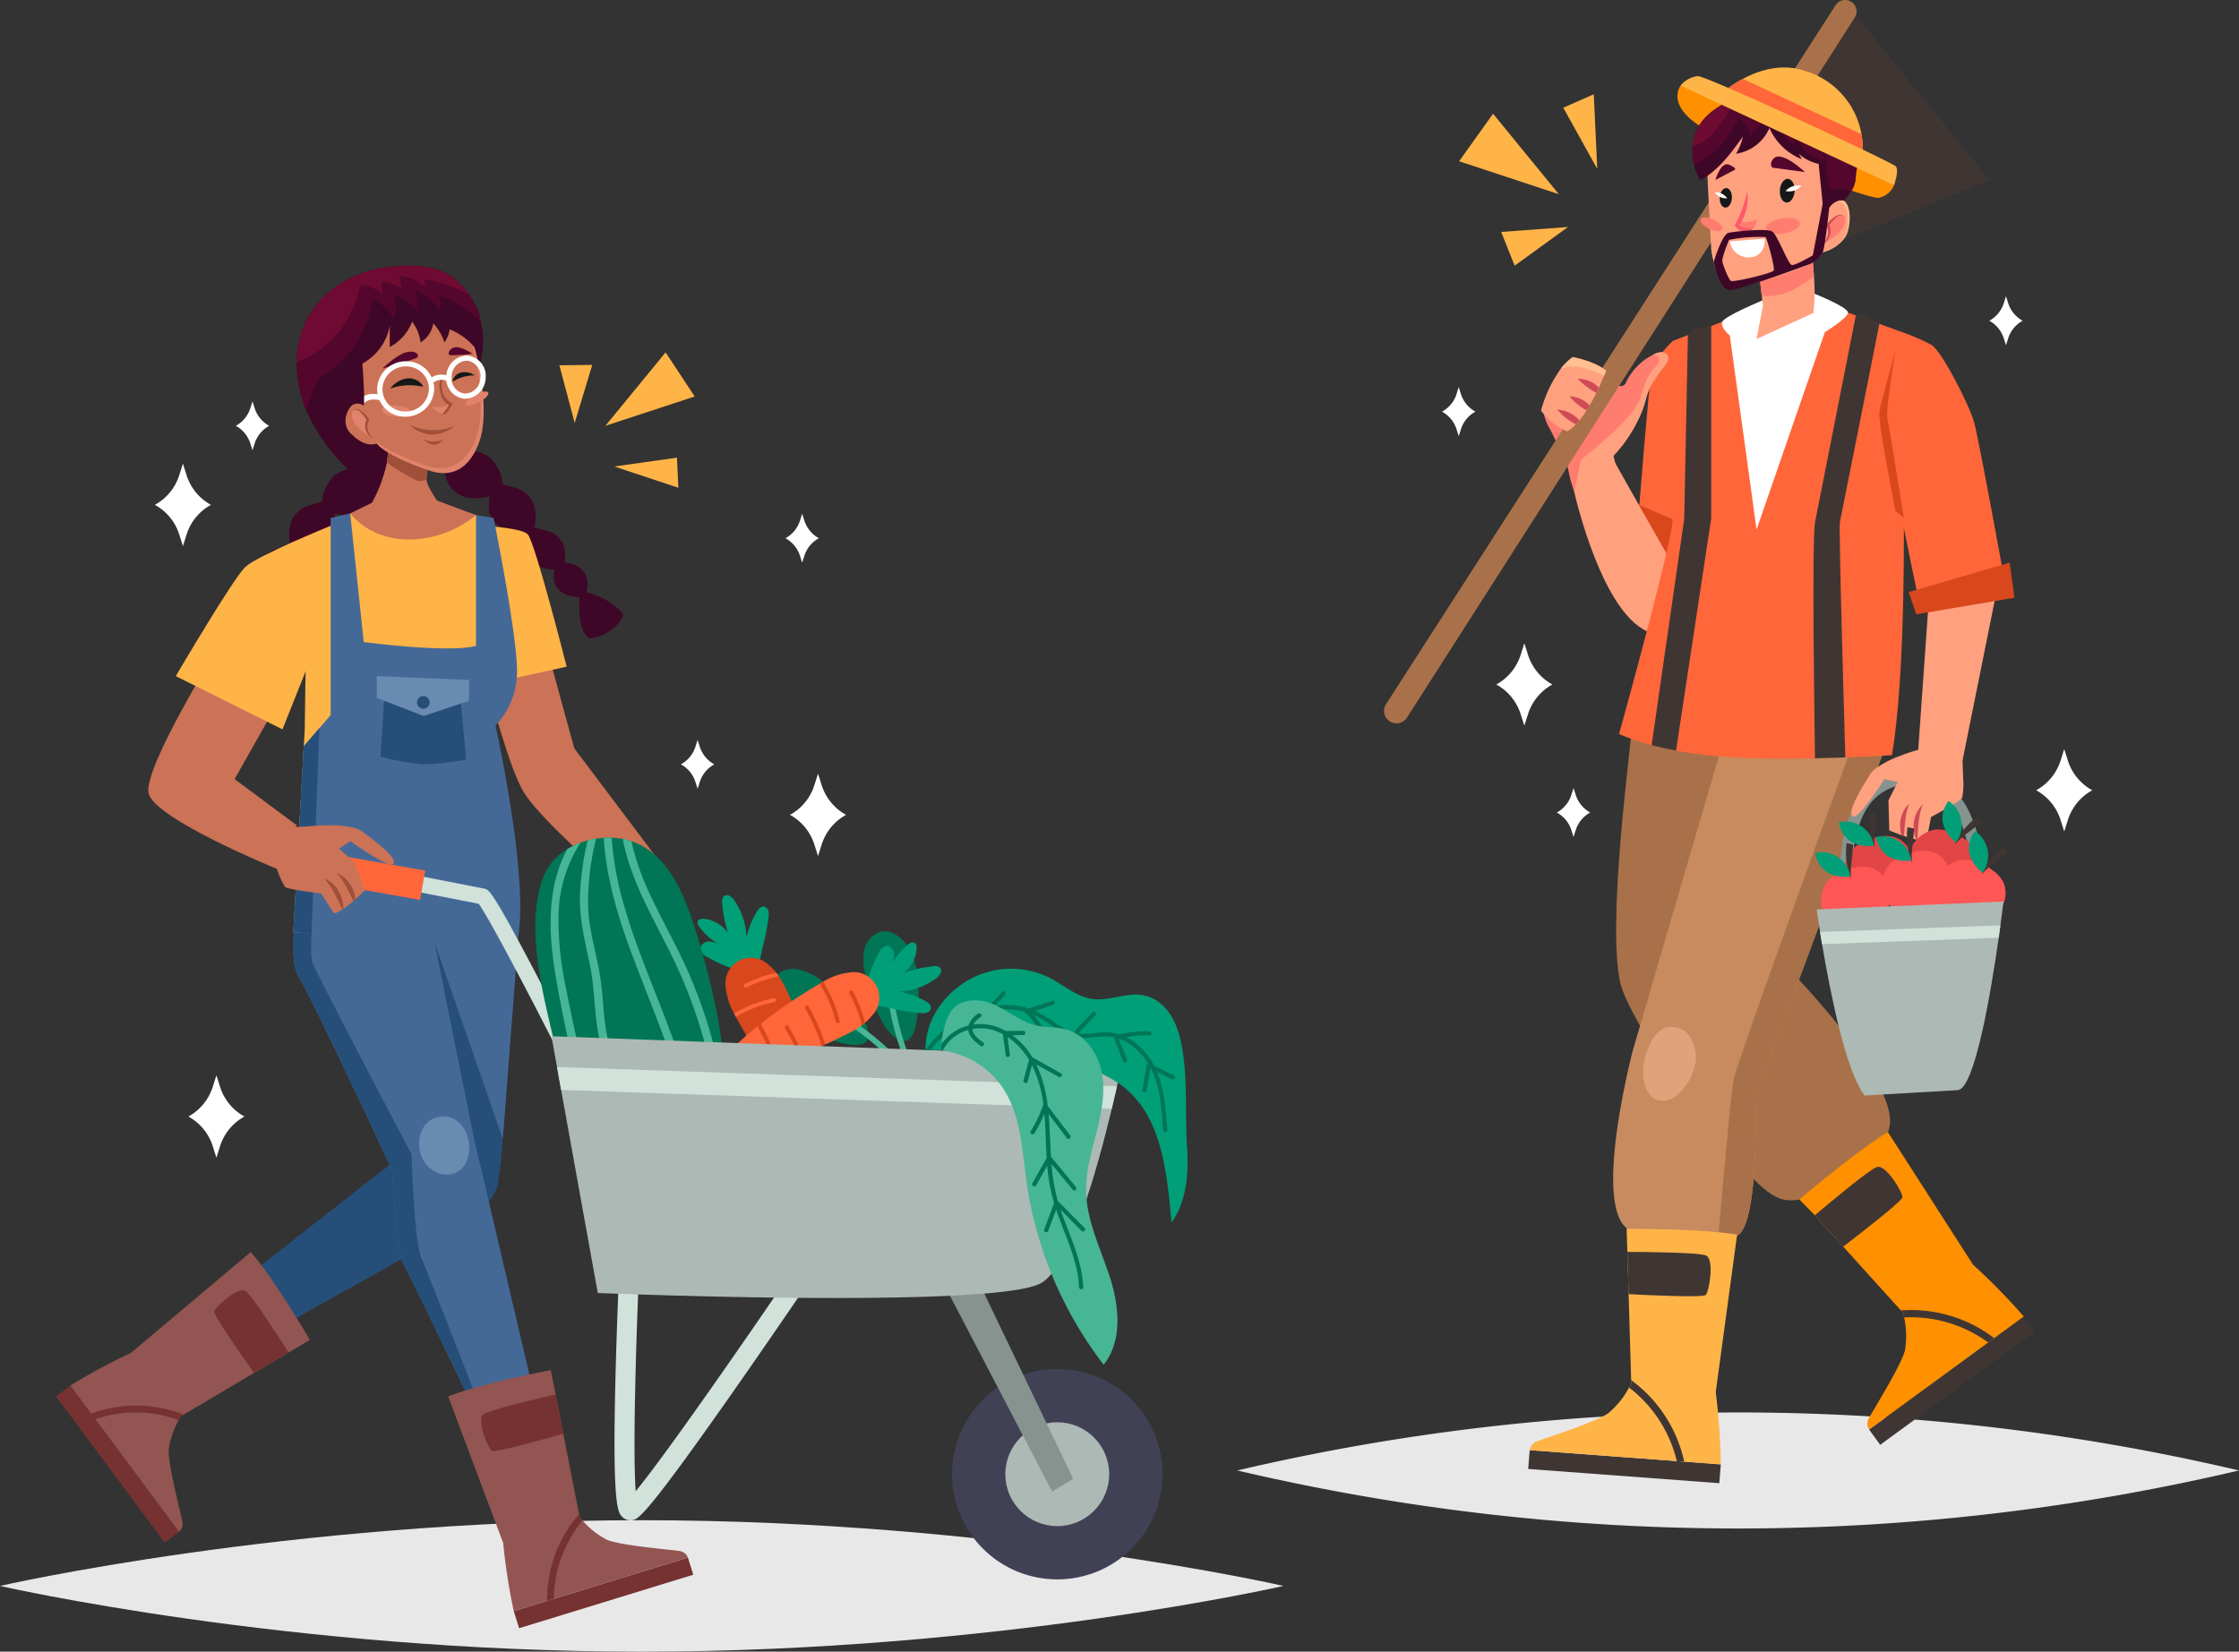<svg xmlns="http://www.w3.org/2000/svg" width="400" height="295.136" viewBox="0 0 400 295.136"><rect x="0" y="0" width="400" height="295.136" fill="#333333" stroke="none"/><g transform="translate(-1020 -399.932)"><g transform="translate(161.252 179.187)"><g transform="translate(1079.796 220.745)"><path d="M1303.723,546.019a391.31,391.31,0,0,1-178.952,0,391.307,391.307,0,0,1,178.952,0Z" transform="translate(-1124.771 -283.258)" fill="#e8e8e8"/><g transform="translate(26.215)"><g transform="translate(10.361 16.847)"><g transform="translate(3.051)"><path d="M1192.493,257.718l-17.809-5.881,6.063-8.5Z" transform="translate(-1174.684 -239.867)" fill="#ffb447"/><path d="M1196.094,268.837l-9.544,6.91-2.409-6.025Z" transform="translate(-1176.633 -245.121)" fill="#ffb447"/><path d="M1204.192,252.3l-6.074-10.934,5.449-2.4Z" transform="translate(-1179.513 -238.966)" fill="#ffb447"/></g><path d="M1188.713,364.608l-.656-2.071-.657,2.071a9.2,9.2,0,0,1-4.354,5.291h0a9.2,9.2,0,0,1,4.354,5.291l.657,2.071.656-2.071a9.2,9.2,0,0,1,4.355-5.291h0A9.2,9.2,0,0,1,1188.713,364.608Z" transform="translate(-1173.356 -264.431)" fill="#fff"/><path d="M1310.2,388.41l-.656-2.071-.657,2.071a9.2,9.2,0,0,1-4.354,5.292h0a9.2,9.2,0,0,1,4.354,5.291l.657,2.071.656-2.071a9.2,9.2,0,0,1,4.355-5.291h0A9.2,9.2,0,0,1,1310.2,388.41Z" transform="translate(-1198.391 -269.335)" fill="#fff"/><path d="M1200.046,396.338l-.391-1.232-.391,1.232a5.468,5.468,0,0,1-2.59,3.147h0a5.464,5.464,0,0,1,2.59,3.146l.391,1.232.391-1.232a5.464,5.464,0,0,1,2.59-3.146h0A5.468,5.468,0,0,1,1200.046,396.338Z" transform="translate(-1176.165 -271.142)" fill="#fff"/><path d="M1174.211,306.114l-.391-1.231-.39,1.231a5.475,5.475,0,0,1-2.59,3.147h0a5.475,5.475,0,0,1,2.59,3.147l.39,1.231.391-1.231a5.471,5.471,0,0,1,2.59-3.147h0A5.471,5.471,0,0,1,1174.211,306.114Z" transform="translate(-1170.841 -252.549)" fill="#fff"/><path d="M1297.356,285.654l-.391-1.232-.391,1.232a5.469,5.469,0,0,1-2.59,3.147h0a5.468,5.468,0,0,1,2.59,3.146l.391,1.232.391-1.232a5.467,5.467,0,0,1,2.59-3.146h0A5.469,5.469,0,0,1,1297.356,285.654Z" transform="translate(-1196.218 -248.333)" fill="#fff"/></g><path d="M1261.357,220.623l23.847,29.409-26.214,10.8-7.617-28.359,6.766-14.118Z" transform="translate(-1177.075 -217.871)" fill="#3f3634"/><path d="M1221.161,294.488s-3.335,3.263-3.766,5.169-2.337,25.929-2.337,25.929l9.621,3.868.4-19.357Z" transform="translate(-1169.592 -233.56)" fill="#ff663a"/><g transform="translate(28.517 62.939)"><path d="M1193.737,307.1a3.3,3.3,0,0,0,.04,1.084l0,.01a8.5,8.5,0,0,0,.988,2.445c.466.868.9,1.768,1.328,2.672.361.757.716,1.512,1.086,2.249.211.439.431.859.657,1.282l.672,3.033s.235.777.656,2.115l2.868-.5,0-.009,3.434-.6,1.9-.333-.637-2.634-.577-2.375a25.619,25.619,0,0,0,5.311-8.478c.182-.515.325-1.05.479-1.57a.01.01,0,0,0,.006-.013,13.983,13.983,0,0,1,.776-2.237,25,25,0,0,1,2.521-3.646c.133-.188.262-.386.385-.586a1.652,1.652,0,0,0,.346-1.095c0-.016-.013-.037-.014-.053a1.2,1.2,0,0,0-1.07-.841,1.641,1.641,0,0,0-.215-.006,3.358,3.358,0,0,0-1.239.358c-.05.024-.106.061-.146.081a10.635,10.635,0,0,0-4.8,4.806,1.508,1.508,0,0,1-.518.705,1.276,1.276,0,0,1-.782.077,6.281,6.281,0,0,1-2.914-1.32,10.582,10.582,0,0,1-1.205-1.105c-.006,0-.006,0-.01-.013a3.7,3.7,0,0,0-1.563-1.207,2.08,2.08,0,0,0-1.509.25.694.694,0,0,0-.081.04,5.961,5.961,0,0,0-1.029.75c-.166.142-.325.287-.485.447a27.955,27.955,0,0,0-3.446,3.783A5.3,5.3,0,0,0,1193.737,307.1Z" transform="translate(-1193.709 -297.021)" fill="#ff7d6f"/><path d="M1217.4,297.918a1.66,1.66,0,0,1-.343,1.1c-.125.2-.257.4-.39.586a25.16,25.16,0,0,0-2.515,3.643,13.39,13.39,0,0,0-.777,2.24.007.007,0,0,1-.007.007c-.152.525-.3,1.056-.476,1.575a25.655,25.655,0,0,1-5.314,8.474l1.214,5.014-1.9.333-3.435.606-2.864.5,1.159-5.715c2.48-2.04,7.462-5.958,9.688-9.281a7.966,7.966,0,0,0,.9-1.7c.218-.626.42-1.274.637-1.915a8.9,8.9,0,0,1,1.812-3.4c.047-.052.094-.1.142-.148.484-.526,1.011-1.211.758-1.751a.8.8,0,0,0-.123-.192,2.293,2.293,0,0,0-.842-.434c.041-.023.1-.054.144-.078a3.282,3.282,0,0,1,1.244-.357,1,1,0,0,1,.213,0,1.188,1.188,0,0,1,1.068.841A.123.123,0,0,1,1217.4,297.918Z" transform="translate(-1195.126 -297.021)" fill="#ffa07f"/><path d="M1202.7,310.312a11.361,11.361,0,0,0-2.552,4.655,9.056,9.056,0,0,1,1.421-4.974,5.386,5.386,0,0,1,4.4-2.438,2.4,2.4,0,0,1,.972.158c-.418.483-1.572.63-2.162.961A8.734,8.734,0,0,0,1202.7,310.312Z" transform="translate(-1195.036 -299.191)" fill="#fc5b68"/></g><path d="M1238.452,218.68l-80.309,124.9a2.222,2.222,0,0,0,.539,2.982h0a2.222,2.222,0,0,0,3.2-.583l80-125.1a2.037,2.037,0,0,0-.8-2.916h0A2.036,2.036,0,0,0,1238.452,218.68Z" transform="translate(-1157.79 -217.745)" fill="#a97149"/><g transform="translate(28.043 63.81)"><path d="M1193.112,307.68a11.651,11.651,0,0,0,4.672,3.712,6.8,6.8,0,0,0,1.558-1.26c.214-.216.422-.451.625-.7a18.052,18.052,0,0,0,1.288-1.8c.181-.277.356-.561.525-.846.447-.765.858-1.539,1.219-2.275.16-.314.3-.621.445-.915.372-.8.674-1.512.892-2.046.253-.618.393-1,.393-1-1.949-1.678-5.949-2.435-5.949-2.435a9.972,9.972,0,0,0-2.144,2.094A23.058,23.058,0,0,0,1193.112,307.68Z" transform="translate(-1193.112 -298.118)" fill="#ffa07f"/><g transform="translate(2.917 3.9)"><g transform="translate(3.628)"><path d="M1201.356,303.036s.255.255.657.6a15.533,15.533,0,0,0,1.574,1.225c.384.256.765.475,1.111.66.16-.314.3-.621.445-.915a4.951,4.951,0,0,0-.881-.759,5.044,5.044,0,0,0-2-.764A4.2,4.2,0,0,0,1201.356,303.036Z" transform="translate(-1201.356 -303.031)" fill="#cf4a57"/></g><g transform="translate(2.159 3.133)"><path d="M1199.505,306.978s.223.264.582.621a11.4,11.4,0,0,0,1.45,1.233,10.552,10.552,0,0,0,1.036.629c.181-.277.357-.561.525-.846a4.681,4.681,0,0,0-.864-.784,4.914,4.914,0,0,0-1.867-.772A4.3,4.3,0,0,0,1199.505,306.978Z" transform="translate(-1199.505 -306.977)" fill="#cf4a57"/></g><g transform="translate(0 5.486)"><path d="M1196.786,309.941s.229.279.61.66a11.343,11.343,0,0,0,1.555,1.3,9.761,9.761,0,0,0,1.148.668c.214-.216.422-.451.625-.7a5.556,5.556,0,0,0-1.089-.974,5.686,5.686,0,0,0-1.949-.83A4.878,4.878,0,0,0,1196.786,309.941Z" transform="translate(-1196.786 -309.941)" fill="#cf4a57"/></g></g><path d="M1197.553,300.212a6.917,6.917,0,0,1,2.519-.418,8.4,8.4,0,0,1,2.288.522,16.046,16.046,0,0,1,2.56,1,2.207,2.207,0,0,1,.333.239c.253-.618.393-1,.393-1-1.949-1.678-5.949-2.435-5.949-2.435A9.97,9.97,0,0,0,1197.553,300.212Z" transform="translate(-1194.027 -298.118)" fill="#ffbf90"/></g><path d="M1219.734,332.4l-1.405,7.695-.014.064-3.9,11.946c-8.822-2.668-13.827-25.214-13.827-25.214l6.8-6.088,4.693,8.316Z" transform="translate(-1166.609 -238.984)" fill="#ffa07f"/><path d="M1222.715,334.563l-1.405,7.7-6.255-10.976Z" transform="translate(-1169.591 -241.142)" fill="#d9471c"/><g transform="translate(25.752 130.241)"><path d="M1239.234,430.435l-16.915,17.341s11.912,26.9,20.539,28.235c5.717.883,18.293-7.961,18.62-13.737C1262.028,452.579,1239.234,430.435,1239.234,430.435Z" transform="translate(-1196.84 -391.816)" fill="#a97149"/><path d="M1212.707,382.5l23.855-.706c-.844,12.892-2.018,36.191.153,40.982.065.144.551.9,1.346,2.109l-19.006,17.855s-7.322-11.227-8.292-15.517C1208.294,416.3,1212.717,384.668,1212.707,382.5Z" transform="translate(-1194.304 -381.792)" fill="#a97149"/><g transform="translate(15.179 0.65)"><path d="M1258.913,382.611a.286.286,0,0,0-.014.037.635.635,0,0,0-.039.115c-1.151,3.095-19.516,52.8-24.112,64.821,0,0,.761,21.832-2.964,24.74A9.2,9.2,0,0,1,1228,473.8c-5.519,1.1-14.118.047-16.774-3.128-5.037-6.008,1.65-31.314,1.65-31.314l16.373-56.009,23.6-.583Z" transform="translate(-1209.345 -382.611)" fill="#c78b5f"/></g><path d="M1216.87,460.343c1.339,2.4,4.055,2.237,6.127-.114a9.918,9.918,0,0,0,2.352-4.513,6.706,6.706,0,0,0-.846-5.01,3.93,3.93,0,0,0-4.187-1.75c-1.819.522-2.979,2.513-3.609,4.475a10.38,10.38,0,0,0-.491,5A6.253,6.253,0,0,0,1216.87,460.343Z" transform="translate(-1195.555 -395.608)" fill="#e0a27b"/><path d="M1263.755,382.611a.286.286,0,0,0-.014.037.833.833,0,0,1-.039.115c-1.151,3.095-19.516,52.8-24.112,64.821,0,0,.761,21.832-2.964,24.74a9.2,9.2,0,0,1-3.788,1.481c1.128-11.784,2.371-26.94,2.908-29.3.955-4.131,18.786-53.083,21.94-61.738Z" transform="translate(-1199.007 -381.961)" fill="#a97149"/><g transform="translate(0 89.325)"><path d="M1190.226,547.5l34.14,2.541.266-3.363-34.14-2.541Z" transform="translate(-1190.226 -504.573)" fill="#3f3634"/><path d="M1224.7,536.409l-6.536-.483-1.324-.1-26.281-1.955a1.986,1.986,0,0,1,1.219-1.545c2.263-.859,10.548-3.464,12.839-5.071a15.446,15.446,0,0,0,3.7-4.574c.157-.265.286-.507.393-.7l-.02-.636-.455-15.358-.231-7.55-.121-4.134s13.941.017,19.738,1.061l-3.821,28.127A115.727,115.727,0,0,1,1224.7,536.409Z" transform="translate(-1190.296 -494.303)" fill="#ffb447"/><path d="M1222.777,542.945l-1.324-.1a23.393,23.393,0,0,0-8.528-13.144c.157-.265.287-.507.393-.7l-.02-.636A24.556,24.556,0,0,1,1222.777,542.945Z" transform="translate(-1194.904 -501.322)" fill="#3f3634"/><path d="M1226.546,507.2c-.487.5-9.647.081-13.784-.137l-.231-7.55c3.357.012,12.889.09,14.1.66C1228.094,500.864,1227.174,506.555,1226.546,507.2Z" transform="translate(-1194.823 -495.376)" fill="#3f3634"/></g><g transform="translate(48.434 72.069)"><path d="M1268.916,536.987l27.634-20.208-1.979-2.732-27.634,20.208Z" transform="translate(-1254.469 -481.116)" fill="#3f3634"/><path d="M1291.336,505.5l-5.287,3.871-1.073.783L1263.7,525.707a1.985,1.985,0,0,1-.075-1.966c1.166-2.122,5.783-9.478,6.484-12.188a15.426,15.426,0,0,0-.153-5.877c-.052-.3-.111-.572-.155-.788l-.427-.471-10.307-11.4-5.073-5.6-2.766-2.83s10.747-9.063,15.836-12.028l15.2,23.684A115.483,115.483,0,0,1,1291.336,505.5Z" transform="translate(-1251.232 -472.568)" fill="#ff9000"/><path d="M1290.759,517.616l-1.073.783a23.382,23.382,0,0,0-15.016-4.475c-.052-.3-.111-.572-.155-.788l-.427-.471A24.555,24.555,0,0,1,1290.759,517.616Z" transform="translate(-1255.942 -480.816)" fill="#3f3634"/><path d="M1270.369,485.793c-.048.695-7.291,6.319-10.58,8.836l-5.073-5.6c2.564-2.168,9.869-8.291,11.159-8.641C1267.439,479.97,1270.431,484.9,1270.369,485.793Z" transform="translate(-1251.95 -474.175)" fill="#3f3634"/></g></g><g transform="translate(77.042 105.16)"><g transform="translate(4.356 32.841)"><path d="M1260.553,414.849c-.067-.53-1.57-13.038,3.947-19.513a11.31,11.31,0,0,1,16.3-.576c6.008,6.132,5.376,18.938,5.346,19.48l-2.136-.118c.007-.123.608-12.413-4.741-17.868a9.174,9.174,0,0,0-13.143.469c-4.91,5.764-3.467,17.737-3.452,17.858Z" transform="translate(-1260.317 -391.566)" fill="#86938e"/></g><g transform="translate(6.437)"><g transform="translate(0 27.335)"><path d="M1263.166,398c.992.8,5.683-6.631,5.683-6.631l2.39.491-1.67,3.287.146,5.371s.961.41,2.167.842c.15.056.3.108.461.162a20.805,20.805,0,0,0,2.19.644c.065.018.134.031.2.047a6.516,6.516,0,0,0,.937.129,1.454,1.454,0,0,0,.715-.1l.8-4.111s5.091-2.722,5.565-3.46a12.945,12.945,0,0,0,.161-3.55c-.024-.83-.139-4.06-.179-4.873l-3.429-1.62-4.569,1.529c-.546.161-1.266.387-2.058.668l0,0c-.39.137-.8.289-1.209.449a17.7,17.7,0,0,0-4.138,2.156,4.28,4.28,0,0,0-1.059,1.1C1264.636,393.17,1262.176,397.21,1263.166,398Z" transform="translate(-1262.938 -384.631)" fill="#ffa07f"/><g transform="translate(8.714 11.12)"><g transform="translate(2.418 0.12)"><path d="M1277.423,405.089c.065.018.134.031.2.047.011-.174.021-.4.037-.676.038-.623.1-1.465.19-2.373a14.014,14.014,0,0,1,.409-2.318c.046-.15.087-.287.124-.407s.086-.22.121-.3l.1-.269s-.078.071-.214.207c-.068.067-.152.153-.245.254s-.174.23-.275.374a5.487,5.487,0,0,0-.88,2.453,6.554,6.554,0,0,0,.24,2.462C1277.3,404.76,1277.363,404.943,1277.423,405.089Z" transform="translate(-1276.96 -398.788)" fill="#cf4a57"/></g><path d="M1274.144,404.252c.15.056.3.108.461.162.006-.035.006-.073.009-.109.037-.622.1-1.464.191-2.37a13.832,13.832,0,0,1,.408-2.321c.045-.15.085-.285.122-.4s.088-.221.12-.3l.1-.268s-.075.07-.214.2c-.067.069-.152.153-.244.256s-.176.232-.276.372a5.476,5.476,0,0,0-.879,2.456A6.463,6.463,0,0,0,1274.144,404.252Z" transform="translate(-1273.914 -398.637)" fill="#cf4a57"/></g></g><path d="M1277.834,380.842l2.024-28.738,12.2-1.9-6.186,30.753Z" transform="translate(-1266.008 -350.201)" fill="#ffa07f"/></g><g transform="translate(0 37.971)"><g transform="translate(4.212 2.059)"><path d="M1267.336,406.087a6.317,6.317,0,0,1,3.073.017,4.88,4.88,0,0,1,2.911,2.828,6.412,6.412,0,0,1-2.555,7.733,7.129,7.129,0,0,1-8.038-1.058c-1.752-1.666-1.605-5.306-.145-7.062A8.085,8.085,0,0,1,1267.336,406.087Z" transform="translate(-1260.406 -401.711)" fill="#e14545"/><path d="M1267.948,406.973a12.592,12.592,0,0,1-.808-6.351c.386.054.76.173,1.146.227C1268.276,402.876,1267.726,404.958,1267.948,406.973Z" transform="translate(-1261.557 -400.622)" fill="#3f3634"/><path d="M1266.4,406.959a5.162,5.162,0,0,0-6.26-4.167,5.036,5.036,0,0,0,1.99,3.354A6.211,6.211,0,0,0,1266.4,406.959Z" transform="translate(-1260.135 -401.042)" fill="#009f78"/></g><g transform="translate(16.643)"><path d="M1285.856,406.166a6.311,6.311,0,0,1,2.113,2.229,4.882,4.882,0,0,1-.027,4.059,6.413,6.413,0,0,1-7.351,3.506,7.129,7.129,0,0,1-4.8-6.536c-.01-2.417,2.72-4.83,5-4.991A8.092,8.092,0,0,1,1285.856,406.166Z" transform="translate(-1275.793 -399.345)" fill="#e14545"/><path d="M1286.2,406.557a12.6,12.6,0,0,1,4.026-4.977c.228.316.4.668.629.984C1289.387,403.96,1287.5,405,1286.2,406.557Z" transform="translate(-1277.938 -398.76)" fill="#3f3634"/><path d="M1285.855,405.431a5.161,5.161,0,0,0-1.323-7.4,5.034,5.034,0,0,0-1.044,3.756A6.206,6.206,0,0,0,1285.855,405.431Z" transform="translate(-1277.368 -398.028)" fill="#009f78"/></g><g transform="translate(21.384 5.399)"><path d="M1291.822,412.961a6.312,6.312,0,0,1,2.117,2.225,4.879,4.879,0,0,1-.019,4.059,6.414,6.414,0,0,1-7.344,3.52,7.13,7.13,0,0,1-4.81-6.527c-.015-2.418,2.711-4.835,4.989-5A8.083,8.083,0,0,1,1291.822,412.961Z" transform="translate(-1281.765 -406.146)" fill="#ff5656"/><path d="M1292.169,413.353a12.6,12.6,0,0,1,4.017-4.985c.229.315.4.668.631.983C1295.349,410.75,1293.467,411.8,1292.169,413.353Z" transform="translate(-1283.909 -405.558)" fill="#3f3634"/><path d="M1291.818,412.228a5.161,5.161,0,0,0-1.337-7.4,5.032,5.032,0,0,0-1.037,3.758A6.212,6.212,0,0,0,1291.818,412.228Z" transform="translate(-1283.336 -404.828)" fill="#009f78"/></g><g transform="translate(0 7.542)"><path d="M1262.031,412.993a6.315,6.315,0,0,1,3.073.017,4.88,4.88,0,0,1,2.911,2.828,6.413,6.413,0,0,1-2.555,7.733,7.129,7.129,0,0,1-8.038-1.057c-1.752-1.666-1.605-5.306-.145-7.063A8.089,8.089,0,0,1,1262.031,412.993Z" transform="translate(-1255.101 -408.617)" fill="#ff5656"/><path d="M1262.643,413.879a12.6,12.6,0,0,1-.808-6.351c.386.054.76.172,1.146.227C1262.971,409.782,1262.421,411.863,1262.643,413.879Z" transform="translate(-1256.251 -407.528)" fill="#3f3634"/><path d="M1261.09,413.865a5.162,5.162,0,0,0-6.26-4.167,5.036,5.036,0,0,0,1.99,3.354A6.209,6.209,0,0,0,1261.09,413.865Z" transform="translate(-1254.83 -407.948)" fill="#009f78"/></g><g transform="translate(10.891 4.689)"><path d="M1275.748,409.4a6.315,6.315,0,0,1,3.073.016,4.882,4.882,0,0,1,2.911,2.828,6.414,6.414,0,0,1-2.554,7.734,7.128,7.128,0,0,1-8.038-1.058c-1.753-1.665-1.606-5.3-.145-7.062A8.086,8.086,0,0,1,1275.748,409.4Z" transform="translate(-1268.819 -405.023)" fill="#ff5656"/><path d="M1276.36,410.285a12.592,12.592,0,0,1-.808-6.351c.386.055.76.173,1.146.227C1276.688,406.189,1276.138,408.27,1276.36,410.285Z" transform="translate(-1269.969 -403.934)" fill="#3f3634"/><path d="M1274.808,410.272a5.161,5.161,0,0,0-6.26-4.167,5.033,5.033,0,0,0,1.989,3.353A6.212,6.212,0,0,0,1274.808,410.272Z" transform="translate(-1268.548 -404.354)" fill="#009f78"/></g><g transform="translate(0.257 17.963)"><path d="M1288.515,420.653s-.194,1.669-.551,4.258c-.093.68-.2,1.425-.3,2.22-1.39,9.728-4.278,27.009-7.321,27.231l-16.634.959c-3.407-4.4-6.2-18.7-7.6-27.043-.132-.785-.252-1.519-.359-2.188-.383-2.461-.6-4.021-.6-4.021Z" transform="translate(-1255.154 -420.653)" fill="#adb9b4"/><path d="M1288.118,426.016c-.093.68-.2,1.425-.3,2.22l-31.554,1.146c-.132-.785-.252-1.519-.359-2.188Z" transform="translate(-1255.309 -421.758)" fill="#d0e2d9"/></g></g></g><g transform="translate(41.984 52.489)"><path d="M1259.418,366.625s-3.431.228-8.323.407c-1.662.064-3.495.113-5.42.156-3.866.079-8.109.093-12.089-.05-.491-.013-1-.035-1.5-.064a82.476,82.476,0,0,1-11.24-1.262c-1.477-.272-2.938-.6-4.358-.977a42.682,42.682,0,0,1-5.819-1.982s10.106-36.4,9.556-38.669.029-31.573.029-31.573l2.718-1.055,4.158-1.612,9.243-3.58,9.207-.984,7.388,2.668h.007l4.2,1.512,3.573,1.291S1263.262,343.918,1259.418,366.625Z" transform="translate(-1210.672 -284.172)" fill="#ff663a"/><path d="M1241.032,285.065s-6.719,2.782-7.147,3.8,1.344,2.459,1.344,2.459L1240.006,326l12.2-35.269s4.125-2.526,4.129-3.508-5.967-3.363-5.967-3.363Z" transform="translate(-1215.442 -283.859)" fill="#fff"/><path d="M1228.643,291.127v34.4L1222.36,367c-1.477-.272-2.938-.6-4.358-.977l5.819-40.409.664-32.87S1225.227,291.05,1228.643,291.127Z" transform="translate(-1212.183 -285.356)" fill="#3f3634"/><path d="M1260.109,367.7c-1.662.064-3.495.114-5.42.156-.086-5.469-.585-39.175.014-42.206.641-3.309,7.281-36.936,7.281-36.936h.007c2.111-.507,4.2,1.512,4.2,1.512s-6.8,34.276-7.053,35.424C1258.9,326.744,1260.016,364.493,1260.109,367.7Z" transform="translate(-1219.686 -284.843)" fill="#3f3634"/></g><g transform="translate(52.415 12.066)"><path d="M1224.372,237.01s-3,3.8,4.86,8.051,28.621,12.285,30.57,12a3.744,3.744,0,0,0,2.7-2.252l-7.651-5.484-22.51-10.655Z" transform="translate(-1223.81 -233.781)" fill="#ff9000"/><g transform="translate(2.672 5.466)"><g transform="translate(11.45 26.869)"><path d="M1241.6,289.848l10.158-4.649a32.24,32.24,0,0,0,.1-6.56c-.16-2.674-.442-4.968-.442-4.968l-9.612,2.244.735,6.233.214,1.8Z" transform="translate(-1241.598 -273.671)" fill="#ffa07f"/><path d="M1241.856,275.915l.735,6.233a10.465,10.465,0,0,0,6.062-1.333,25.358,25.358,0,0,0,3.257-2.177c-.16-2.674-.442-4.968-.442-4.968Z" transform="translate(-1241.651 -273.671)" fill="#ff7d6f"/></g><g transform="translate(1.457 3.882)"><g transform="translate(1.077)"><path d="M1251.216,268.262a4.9,4.9,0,0,1-1.547,1.644h0a10.383,10.383,0,0,1-.877.59c-1.276.769-12.958,4.7-14.679,4.324s-2.879-6.482-2.918-7.118c-.248-3.9-.825-15.946-.825-15.946,5.338-12.644,20.1-4.683,21.742-3.267S1251.216,268.262,1251.216,268.262Z" transform="translate(-1230.368 -244.717)" fill="#ffa07f"/><path d="M1249.881,275.873a10.4,10.4,0,0,1-.876.59c-1.276.769-12.958,4.7-14.679,4.325s-2.879-6.482-2.918-7.118c.872,2.713,1.8,6.443,3.045,6.426C1236.321,280.07,1248.452,276.484,1249.881,275.873Z" transform="translate(-1230.582 -250.683)" fill="#ffbf90"/></g><g transform="translate(0 6.557)"><path d="M1232.35,257.523s.952-3.353,2.433-2.735,1.034.913,1.034.913Z" transform="translate(-1229.7 -253.334)" fill="#55062c"/><path d="M1250.924,255.756s-4.231-4.07-5.659-2.361c-.834,1-.141,1.564-.141,1.564Z" transform="translate(-1232.276 -252.976)" fill="#55062c"/><path d="M1232.877,268.79c-.217.461-1.248.434-2.3-.062s-1.737-1.271-1.521-1.732,1.248-.434,2.3.062S1233.093,268.329,1232.877,268.79Z" transform="translate(-1229.012 -255.797)" fill="#ff7d6f"/><path d="M1249.784,267.7c.128.733-1.127,1.563-2.8,1.857s-3.14-.063-3.268-.8,1.127-1.563,2.8-1.856S1249.656,266.971,1249.784,267.7Z" transform="translate(-1232.039 -255.826)" fill="#ff7d6f"/><g transform="translate(6.121 6.157)"><path d="M1237.236,268.262a.928.928,0,0,0,.577.461,3.707,3.707,0,0,0,1.066.332c.372.046.657-.191,1.01-.315a1.245,1.245,0,0,0,.738-1.613,3.93,3.93,0,0,1-2.959.323C1237.5,267.684,1237.143,268,1237.236,268.262Z" transform="translate(-1236.824 -262.049)" fill="#ff7d6f"/><path d="M1238.928,260.731a8.7,8.7,0,0,1-1.472,6.2,2.954,2.954,0,0,0,2.727.271,2.042,2.042,0,0,1-1.816.77,2.1,2.1,0,0,1-1.647-1.136A20.606,20.606,0,0,0,1238.928,260.731Z" transform="translate(-1236.721 -260.731)" fill="#fc5b68"/></g><path d="M1235.6,271.934l6.241-.466s.216,3.269-2.812,3.338A3.338,3.338,0,0,1,1235.6,271.934Z" transform="translate(-1230.369 -256.787)" fill="#fff"/><g transform="translate(2.548 5.634)"><path d="M1233.327,261.749c-.061.963.376,1.774.976,1.812s1.135-.713,1.195-1.675-.376-1.774-.976-1.812S1233.387,260.786,1233.327,261.749Z" transform="translate(-1232.448 -260.072)" fill="#161818"/><path d="M1232.221,261.043a2.4,2.4,0,0,0,2.2,1.057,2.4,2.4,0,0,0-2.2-1.057Z" transform="translate(-1232.221 -260.271)" fill="#fff"/></g><g transform="translate(14.16 3.986)"><path d="M1249.491,260.2c-.074,1.169-.723,2.08-1.452,2.035s-1.258-1.031-1.185-2.2.723-2.08,1.451-2.035S1249.564,259.03,1249.491,260.2Z" transform="translate(-1246.847 -257.997)" fill="#161818"/><path d="M1250.953,259.551a2.915,2.915,0,0,1-2.817.939,2.92,2.92,0,0,1,2.817-.939Z" transform="translate(-1247.112 -258.305)" fill="#fff"/></g></g></g><g transform="translate(21.684 18.021)"><path d="M1254.488,272.258a7.107,7.107,0,0,0,5.144-2.321,5.613,5.613,0,0,0,.549-.691c.761-1.151,1.288-5.313-.343-6.421-1.143-.776-2.1.139-2.562.758v0a4.064,4.064,0,0,0-.31.472Z" transform="translate(-1254.488 -262.527)" fill="#ffbf90"/><path d="M1254.488,272.355a7.107,7.107,0,0,0,5.144-2.321c.088-.111.166-.218.233-.32.761-1.151,1.289-5.312-.343-6.42a1.647,1.647,0,0,0-2.245.387v0a4.062,4.062,0,0,0-.31.472Z" transform="translate(-1254.488 -262.623)" fill="#ffa07f"/><path d="M1260.623,266.924a1.8,1.8,0,0,1-.16,1.005c-.581,1.364-2.067,2.321-3.487,3.206a3.531,3.531,0,0,0,.647-2.157c-.008-.262-.043-.526-.025-.787C1257.673,267.14,1260.276,264.908,1260.623,266.924Z" transform="translate(-1255.001 -263.265)" fill="#ff7d6f"/><g transform="translate(1.27 2.809)"><path d="M1256.088,271.471l.079-.037c.051-.026.133-.058.226-.112a3.019,3.019,0,0,0,.71-.544,2.7,2.7,0,0,0,.634-1.069,2.337,2.337,0,0,0-.05-1.486,1.376,1.376,0,0,0-.083-.191l-.023-.047,0-.006v0h0l0-.007.025-.038.052-.076c.035-.05.069-.1.106-.148a6.071,6.071,0,0,1,.451-.545,6.512,6.512,0,0,1,.47-.46,3.862,3.862,0,0,1,.456-.36.946.946,0,0,1,.449-.156.687.687,0,0,1,.364.091.356.356,0,0,1,.152.162.27.27,0,0,1,.017.072.165.165,0,0,0,0-.075.332.332,0,0,0-.123-.2.762.762,0,0,0-.413-.168,1.185,1.185,0,0,0-.587.118,3.733,3.733,0,0,0-.552.332,5.607,5.607,0,0,0-.554.442,5.105,5.105,0,0,0-.524.552c-.042.051-.081.1-.121.155l-.059.08-.078.113-.054.079c.01.029.027.058.04.087l.059.124a1.183,1.183,0,0,1,.071.167,2.465,2.465,0,0,1,.111,1.319,2.8,2.8,0,0,1-.44,1.035,3.1,3.1,0,0,1-.558.6c-.077.066-.146.11-.189.144Z" transform="translate(-1256.088 -266.065)" fill="#cf4a57"/></g></g><path d="M1256.285,254.56a4.91,4.91,0,0,1-.859,2.08,9.309,9.309,0,0,1-1.218,1.506c-2.382-.422-3.508,2.993-3.508,2.993l-.975-9.56a7.56,7.56,0,0,1-3.542-1.8c.188.323.369.645.549.969a10.506,10.506,0,0,1-5.795-5.586,7.709,7.709,0,0,1-5.957,4.6,9.9,9.9,0,0,0,1.208-3.046c-2.138,2.981-4.387,6.058-7.618,7.8a9.66,9.66,0,0,1-1.141-2.87,9.8,9.8,0,0,1,.468-5.915c1.165-2.817,3.9-4.5,6.672-5.756,1.07-.481,3.725.275,6.75,1.456l.152.06c5.7,2.258,12.607,6.006,12.607,6.006l2.2,6.8S1256.482,252.806,1256.285,254.56Z" transform="translate(-1227.176 -239.828)" fill="#3f0727"/><path d="M1251.6,262.63l-1.923,10s-3.076,1.789-3.735,1.724-2.541-5.347-3.509-5.982-6.669-.025-7.817.23-2.624,5.13-2.624,5.13.888,5.168,2.884,5.095,14.254-4.632,14.254-4.632a5.134,5.134,0,0,0,2.254-1.95c.469-.571,1.34-9.208,1.34-9.208Zm-8.91,12.7c-.277.514-7.175,2.121-7.625,1.863s-1.4-2.767-1.544-3.448,1.191-3.889,1.191-3.889a27.942,27.942,0,0,1,6.528-.507C1241.462,269.524,1242.971,274.823,1242.687,275.331Z" transform="translate(-1228.168 -244.526)" fill="#3f0727"/><path d="M1241.32,241.432a18.3,18.3,0,0,1-3.816,5.136,5.132,5.132,0,0,0-2.108-3.241,15.9,15.9,0,0,1-7.966,8.32,9.974,9.974,0,0,1-.208-3.184,9.715,9.715,0,0,1,.676-2.731c1.165-2.817,3.9-4.5,6.672-5.756.654-.3,1.908-.127,3.484.326C1239.04,240.586,1240.15,240.973,1241.32,241.432Z" transform="translate(-1227.176 -239.827)" fill="#55062c"/><path d="M1260,254.992a4.909,4.909,0,0,1-.859,2.08c-.022-.021-.051-.041-.073-.062a3.381,3.381,0,0,0-3.539-.267,46.279,46.279,0,0,1-.973-8.034,2.715,2.715,0,0,0,.034,2.61,5.614,5.614,0,0,1-5.2-5.725c-.111,1.059-.23,2.118-.349,3.178a11.684,11.684,0,0,1-3.855-6.85c5.7,2.258,12.607,6.006,12.607,6.006l2.625,3.965S1260.193,253.237,1260,254.992Z" transform="translate(-1230.887 -240.259)" fill="#55062c"/><path d="M1238.065,240.3a5.423,5.423,0,0,1-.883,2.709,6.625,6.625,0,0,0-3.1-1.649,19.944,19.944,0,0,1-3.316,4.864,9.023,9.023,0,0,1-3.53,2.237,9.71,9.71,0,0,1,.676-2.731c1.165-2.817,3.9-4.5,6.672-5.756C1235.236,239.679,1236.49,239.849,1238.065,240.3Z" transform="translate(-1227.188 -239.827)" fill="#6f0a32"/></g><g transform="translate(7.777)"><path d="M1258.916,248.849l-25.31-11.176a20.386,20.386,0,0,1,3.9-2.7c2.825-1.52,6.883-2.853,11.1-1.427a14.4,14.4,0,0,1,10.1,11.3A15.983,15.983,0,0,1,1258.916,248.849Z" transform="translate(-1233.606 -232.943)" fill="#ffb447"/><path d="M1258.916,249.377l-25.31-11.176a20.386,20.386,0,0,1,3.9-2.7l21.2,9.877A15.983,15.983,0,0,1,1258.916,249.377Z" transform="translate(-1233.606 -233.471)" fill="#ff663a"/></g><path d="M1262.649,254.365s.932-2.62.339-3.344-33.686-16.145-35.4-16.145a4.629,4.629,0,0,0-3.07,1.694Z" transform="translate(-1223.956 -233.341)" fill="#ffb447"/></g><path d="M1273.036,292.269s-2.916,10.871-2.747,15.108,6.1,32.538,6.1,32.538l15.252-4.067s-4.406-24.234-5.253-27.284-5.677-12.541-7.584-13.812A39.171,39.171,0,0,0,1273.036,292.269Z" transform="translate(-1180.972 -233.103)" fill="#ff663a"/><path d="M1293.89,344.384l-18.049,5.254,1.356,3.982,17.54-2.966Z" transform="translate(-1182.118 -243.842)" fill="#d9471c"/><path d="M1272.1,325.275s-3.179-16.089-2.861-17.7,2.861-10.893,2.861-10.893-1.739,10.549-1.442,11.947,2.96,17.921,2.96,17.921Z" transform="translate(-1180.753 -234.011)" fill="#d9471c"/></g></g><g transform="translate(858.748 268.223)"><path d="M1135.82,575.428s-51.329,11.743-114.647,11.743-114.647-11.743-114.647-11.743,51.329-11.742,114.647-11.742S1135.82,575.428,1135.82,575.428Z" transform="translate(-906.526 -339.512)" fill="#e8e8e8"/><g transform="translate(10.004)"><path d="M1027.459,370.515l4.226,15.422,18.662,24.793-5.99,4.024s-17.6-14.507-21.619-20.852c-2.8-4.429-6.694-19.869-6.694-19.869Z" transform="translate(-939.099 -299.705)" fill="#cc7256"/><path d="M1030.45,349.173a8.1,8.1,0,0,1-2.268-.446,3.577,3.577,0,0,1-2.269-2.271,4.9,4.9,0,0,1,.083-2.2,9.06,9.06,0,0,1-2.432-.5,4.2,4.2,0,0,1-2.659-2.661,7.437,7.437,0,0,1,.225-3.246,12.221,12.221,0,0,1-3.636-.657,4.962,4.962,0,0,1-3.146-3.149,6.53,6.53,0,0,1,.09-2.93,10.747,10.747,0,0,1-2.494.361,5.511,5.511,0,0,1-4.54-1.963c-1.318-1.788-.989-4.325-1.986-6.309.256.51,5.007-.291,5.646-.233a6.163,6.163,0,0,1,3.483,1.335,7.639,7.639,0,0,1,2.171,4.655c1.208.356,2.584.688,2.864.83a5.54,5.54,0,0,1,2.469,2.271,6.811,6.811,0,0,1,.282,4.556c1.1.363,2.714.737,3,.88a4.687,4.687,0,0,1,2.087,1.921,5.332,5.332,0,0,1,.318,3.408c.842.244,1.76.468,1.953.566a4,4,0,0,1,1.781,1.639,4.867,4.867,0,0,1,.213,3.239c1.675.437,4.791,1.539,6.585,3.98,0,0-1.034,3.464-5.885,4.267C1032.382,356.512,1030.047,356.209,1030.45,349.173Z" transform="translate(-936.909 -289.905)" fill="#3f0727"/><path d="M1017.011,340s5.257.342,6.508,1.352,7.012,23.719,7.012,23.719l-10.846,2.372Z" transform="translate(-939.298 -293.417)" fill="#ffb447"/><path d="M959.66,353.109a8.1,8.1,0,0,0,2.268-.446,3.578,3.578,0,0,0,2.269-2.271,4.895,4.895,0,0,0-.083-2.2,9.092,9.092,0,0,0,2.432-.5,4.193,4.193,0,0,0,2.659-2.662,7.435,7.435,0,0,0-.225-3.245,12.219,12.219,0,0,0,3.636-.657,4.957,4.957,0,0,0,3.146-3.148,6.535,6.535,0,0,0-.09-2.931,10.705,10.705,0,0,0,2.495.361,5.511,5.511,0,0,0,4.541-1.962c1.318-1.788.989-4.325,1.986-6.31-.256.51-5.006-.291-5.646-.233a6.163,6.163,0,0,0-3.483,1.335,7.636,7.636,0,0,0-2.171,4.654c-1.208.356-2.584.689-2.864.831a5.541,5.541,0,0,0-2.469,2.271,6.809,6.809,0,0,0-.282,4.556c-1.1.364-2.714.738-3,.881a4.684,4.684,0,0,0-2.087,1.921,5.331,5.331,0,0,0-.318,3.408c-.842.244-1.76.468-1.953.566a4,4,0,0,0-1.782,1.639,4.865,4.865,0,0,0-.213,3.239c-1.675.437-4.791,1.539-6.585,3.98,0,0,1.034,3.464,5.885,4.266C957.728,360.447,960.063,360.145,959.66,353.109Z" transform="translate(-925.868 -290.716)" fill="#3f0727"/><g transform="translate(127.744 118.935)"><g transform="translate(16.486)"><path d="M1101.236,439.13a10.34,10.34,0,0,1-.283-4.631,4.224,4.224,0,0,1,2.965-3.3c1.99-.43,3.9,1.122,4.94,2.871a14.45,14.45,0,0,1,1.8,7.483c-.013,2.354.059,10.575-3.439,9C1103.845,449.035,1101.989,442.319,1101.236,439.13Z" transform="translate(-1100.793 -431.131)" fill="#007656"/><path d="M1109.549,454.053l-1.1-.044c-.221-.641-.427-1.287-.625-1.939a52.4,52.4,0,0,1-2.124-12.034.509.509,0,0,1,1.014-.078,51.473,51.473,0,0,0,2.3,12.513C1109.181,453,1109.358,453.527,1109.549,454.053Z" transform="translate(-1101.804 -432.856)" fill="#47b695"/></g><g transform="translate(0 6.739)"><path d="M1088.931,441.6a10.336,10.336,0,0,0-4.218-1.932,4.224,4.224,0,0,0-4.142,1.581c-1.118,1.7-.357,4.04.9,5.643a14.439,14.439,0,0,0,6.334,4.371c2.2.837,9.845,3.863,9.633.031C1097.233,447.6,1091.636,443.453,1088.931,441.6Z" transform="translate(-1080.028 -439.618)" fill="#007656"/><path d="M1102.619,455.2l-.1,0-1.467-.068-.037,0c-.683-.611-1.376-1.193-2.08-1.755a51.335,51.335,0,0,0-10.843-6.655.512.512,0,0,1,.435-.926,52.123,52.123,0,0,1,10.451,6.317C1100.24,453.073,1101.457,454.113,1102.619,455.2Z" transform="translate(-1081.631 -440.879)" fill="#47b695"/></g></g><g transform="translate(114.625 112.459)"><path d="M1076.17,426.987a2.886,2.886,0,0,0-.029-1.2,1.036,1.036,0,0,0-.847-.765c-.528-.035-.926.457-1.2.909a15.592,15.592,0,0,0-1.874,4.651,12.348,12.348,0,0,0-2.134-6.641c-.431-.63-1.272-1.273-1.867-.794a1.463,1.463,0,0,0-.329,1.29,24.238,24.238,0,0,0,1.033,5.292,6.126,6.126,0,0,0-4.164-2.5c-.445-.056-1-.006-1.193.4-.181.374.065.807.318,1.137a11.953,11.953,0,0,0,3.716,3.191,4.213,4.213,0,0,0-2.146-.682c-.76.044-1.539.68-1.44,1.435a2.008,2.008,0,0,0,1.132,1.294c1.571.931,6.871,3.6,8.593,2.241.815-.642,1.176-3.207,1.438-4.179A36.908,36.908,0,0,0,1076.17,426.987Z" transform="translate(-1063.505 -422.975)" fill="#009f78"/><g transform="translate(5.032 11.275)"><path d="M1069.856,442.56a11.577,11.577,0,0,0,1.454,4.487c.106.208.226.422.343.626.077.154.16.3.24.444a96.114,96.114,0,0,0,6.539,10.32c.138.191.283.386.431.574a54.453,54.453,0,0,0,4.8,5.6c2.44,2.467,3.744,1.273,3.26-1.742-.172-1.073-.369-2.141-.6-3.21-.04-.231-.094-.469-.141-.7-.514-2.384-1.147-4.752-1.893-7.08-.075-.225-.15-.449-.225-.673q-.592-1.778-1.272-3.52c-.085-.221-.172-.436-.267-.653q-.782-1.951-1.678-3.846a20.14,20.14,0,0,0-1.521-2.757c-.148-.22-.3-.433-.461-.627a8.325,8.325,0,0,0-1.2-1.261,4.569,4.569,0,0,0-7.805,4.018Z" transform="translate(-1069.843 -437.177)" fill="#d9471c"/><path d="M1087.5,466.2c.784-.291,1.578-.584,2.365-.882-.04-.231-.094-.469-.141-.7l-2.466.912A.358.358,0,0,0,1087.5,466.2Z" transform="translate(-1073.386 -442.83)" fill="#ff663a"/><path d="M1080.66,463.387c.138.191.283.386.431.574q2.375-1.146,4.85-2.07a.358.358,0,0,0-.242-.672Q1083.128,462.176,1080.66,463.387Z" transform="translate(-1072.072 -442.126)" fill="#ff663a"/><path d="M1081.795,457.752a30.758,30.758,0,0,1,4.84-2.232c-.075-.225-.15-.449-.225-.673a31.049,31.049,0,0,0-5.017,2.321C1080.993,457.4,1081.4,457.98,1081.795,457.752Z" transform="translate(-1072.189 -440.818)" fill="#ff663a"/><path d="M1077.475,452.956a33.6,33.6,0,0,1,6.771-2.713c-.085-.221-.172-.436-.267-.653a34.423,34.423,0,0,0-6.913,2.78C1076.666,452.582,1077.075,453.168,1077.475,452.956Z" transform="translate(-1071.298 -439.735)" fill="#ff663a"/><path d="M1071.69,448.9c.106.208.226.422.343.626a22.188,22.188,0,0,1,6.84-2.625c.437-.092.386-.8-.068-.708A23.515,23.515,0,0,0,1071.69,448.9Z" transform="translate(-1070.224 -439.034)" fill="#ff663a"/><path d="M1073.958,442.99a.383.383,0,0,0,.5.094,21.057,21.057,0,0,1,5.7-1.973c-.148-.22-.3-.433-.461-.627a22.543,22.543,0,0,0-5.649,2.007A.365.365,0,0,0,1073.958,442.99Z" transform="translate(-1070.679 -437.858)" fill="#ff663a"/></g></g><g transform="translate(118.646 120.915)"><path d="M1111.046,446.255a2.889,2.889,0,0,0,1.2-.068,1.035,1.035,0,0,0,.737-.872c.018-.529-.487-.91-.947-1.169a15.6,15.6,0,0,0-4.71-1.72,12.342,12.342,0,0,0,6.568-2.351c.616-.452,1.231-1.313.732-1.891a1.46,1.46,0,0,0-1.3-.287,24.213,24.213,0,0,0-5.255,1.206,6.125,6.125,0,0,0,2.356-4.244c.042-.447-.026-1-.437-1.179-.38-.168-.805.091-1.127.355a11.955,11.955,0,0,0-3.067,3.819,4.209,4.209,0,0,0,.611-2.167c-.069-.757-.73-1.516-1.481-1.393-.586.1-.97.653-1.256,1.175-.879,1.6-3.37,6.986-1.958,8.663.668.793,3.243,1.069,4.224,1.3A36.806,36.806,0,0,0,1111.046,446.255Z" transform="translate(-1075.312 -433.626)" fill="#009f78"/><g transform="translate(0 5.399)"><path d="M1091.413,440.454a11.592,11.592,0,0,0-4.438,1.6c-.2.114-.414.241-.615.364-.152.082-.291.169-.435.254a95.955,95.955,0,0,0-10.1,6.874c-.187.144-.376.3-.56.45a54.347,54.347,0,0,0-5.442,4.98c-2.385,2.519-1.15,3.784,1.848,3.2,1.066-.207,2.128-.439,3.188-.7.229-.048.465-.109.7-.164,2.366-.593,4.712-1.3,7.014-2.125l.666-.248q1.758-.649,3.476-1.386c.218-.092.43-.187.645-.288,1.283-.564,2.545-1.168,3.789-1.8a20.179,20.179,0,0,0,2.706-1.612c.214-.156.422-.314.611-.481a8.331,8.331,0,0,0,1.22-1.243,4.569,4.569,0,0,0-4.271-7.669Z" transform="translate(-1068.568 -440.426)" fill="#ff663a"/><path d="M1075.277,458.835c.316.774.636,1.558.959,2.334.229-.048.465-.109.7-.164l-.993-2.435A.358.358,0,0,0,1075.277,458.835Z" transform="translate(-1069.945 -444.121)" fill="#d9471c"/><path d="M1077.564,451.913c-.187.144-.376.3-.56.45q1.223,2.335,2.228,4.779a.358.358,0,0,0,.664-.264Q1078.854,454.34,1077.564,451.913Z" transform="translate(-1070.307 -442.793)" fill="#d9471c"/><path d="M1083.183,452.866a30.776,30.776,0,0,1,2.389,4.764l.666-.248a31.147,31.147,0,0,0-2.485-4.937C1083.512,452.053,1082.942,452.475,1083.183,452.866Z" transform="translate(-1071.568 -442.87)" fill="#d9471c"/><path d="M1087.717,448.4a33.622,33.622,0,0,1,2.933,6.678c.218-.092.43-.187.645-.288a34.408,34.408,0,0,0-3-6.818C1088.064,447.575,1087.491,448,1087.717,448.4Z" transform="translate(-1072.504 -441.948)" fill="#d9471c"/><path d="M1091.594,442.477c-.2.114-.413.241-.615.364a22.177,22.177,0,0,1,2.848,6.749c.106.435.814.36.706-.091A23.508,23.508,0,0,0,1091.594,442.477Z" transform="translate(-1073.187 -440.848)" fill="#d9471c"/><path d="M1097.76,444.546a.384.384,0,0,0-.079.5,21.055,21.055,0,0,1,2.16,5.635c.214-.156.422-.314.611-.481a22.519,22.519,0,0,0-2.191-5.58A.364.364,0,0,0,1097.76,444.546Z" transform="translate(-1074.556 -441.261)" fill="#d9471c"/></g></g><g transform="translate(0 42.735)"><g transform="translate(0 60.476)"><path d="M946.078,511.693l47.38-37.06,7.963,15.641L950.74,518.645Z" transform="translate(-924.681 -424.372)" fill="#254f79"/><path d="M1016.709,426.02c-.464,8.786-1.113,19.041-1.74,27.714-.271,3.851-.549,7.4-.8,10.362a86.208,86.208,0,0,1-.963,8.665,23.729,23.729,0,0,1-2.018,3.366l-11.682-9.934c.627-.442,1-.656,1-.656l-1.854-13.458-5.62-40.751h21.06C1015.368,415.864,1016.752,421.79,1016.709,426.02Z" transform="translate(-934.356 -411.326)" fill="#254f79"/><path d="M1019.125,428.779c-.463,8.786-1.205,16.282-1.832,24.955-.271,3.851-.549,7.4-.8,10.362l-12.187-35.055,12.109-17.713C1017.692,415.864,1019.168,424.55,1019.125,428.779Z" transform="translate(-936.68 -411.326)" fill="#456997"/><g transform="translate(42.399)"><path d="M1003.04,455.3l-8.846-43.972H975.013c-1.549,7.583-3.689,20.176-1.639,23.637,1.826,3.088,7.713,15.416,12.009,24.523,1.246,2.639,2.359,5.011,3.2,6.807.037.08.075.158.11.235.07.148.137.291.2.431q.315.675.563,1.205c.04.088.08.173.117.252.113.243.213.458.3.638.013.03.028.06.04.087.186.4.286.611.286.611s.818,14.838,1.854,16.434c.007.013.017.028.027.045,1.329,2.227,21.773,45.127,21.773,45.127l6.424-1.35v0L1004.791,464Z" transform="translate(-972.531 -411.326)" fill="#456997"/><path d="M995.412,485.426c-1.271-2.654-1.764-18.55-1.764-18.55l-.711-1.347c-.022-.045-.045-.087-.07-.133-.065-.122-.133-.252-.2-.391-.04-.07-.078-.145-.118-.22s-.092-.177-.142-.27c-.063-.12-.13-.245-.2-.376s-.135-.26-.208-.4c-.083-.155-.165-.315-.252-.48s-.175-.333-.265-.5q-.408-.773-.868-1.651c-.058-.1-.113-.213-.171-.32a.9.9,0,0,0-.042-.083c-.2-.376-.4-.764-.613-1.164-.015-.033-.032-.065-.05-.1-.152-.287-.308-.583-.463-.883-4.981-9.477-12.526-23.925-13.335-25.951-.742-1.862.425-12.934,1.444-21.285h-2.369c-1.549,7.583-3.689,20.176-1.639,23.637,1.826,3.088,7.713,15.416,12.009,24.523.08.165.157.33.233.493,1.153,2.441,2.179,4.631,2.967,6.314.037.08.075.158.11.235.07.148.135.291.2.431.21.45.4.855.563,1.205.04.088.08.173.117.252.115.245.213.458.3.638.015.03.028.06.04.087.048.1.088.186.123.263.015.033.03.063.043.091s.022.048.032.067l.015.033c.02.048.038.083.05.11s.023.048.023.048.818,14.838,1.854,16.434c.007.013.017.028.027.045,1.276,2.139,20.193,41.813,21.681,44.933-3.488-7.46-17.042-42.889-18.321-45.678C995.429,485.464,995.419,485.444,995.412,485.426Z" transform="translate(-972.531 -411.326)" fill="#254f79"/></g><g transform="translate(70.075 94.138)"><path d="M1054.205,575.16l-31.115,9.559-.956-3.062,31.115-9.559Z" transform="translate(-1010.429 -538.595)" fill="#763231"/><path d="M1019.093,572.961l5.957-1.826,1.208-.373,23.952-7.357a1.887,1.887,0,0,0-1.455-1.175c-2.279-.319-10.511-.986-12.974-1.993a14.667,14.667,0,0,1-4.391-3.461c-.2-.213-.373-.41-.512-.565l-.115-.594-2.819-14.335-1.379-7.049-.853-4.334s-13.165,2.535-18.319,4.726l9.814,26.169A110.091,110.091,0,0,0,1019.093,572.961Z" transform="translate(-1007.391 -529.899)" fill="#925551"/><path d="M1029.633,577.81l1.208-.373a22.237,22.237,0,0,1,5.132-13.986c-.2-.213-.373-.41-.512-.565l-.115-.594A23.351,23.351,0,0,0,1029.633,577.81Z" transform="translate(-1011.974 -536.574)" fill="#763231"/><path d="M1016.714,545.442c.557.359,8.962-1.96,12.751-3.035l-1.379-7.049c-3.11.72-11.93,2.8-12.931,3.586C1013.944,539.9,1016,544.98,1016.714,545.442Z" transform="translate(-1008.914 -531.024)" fill="#763231"/></g><g transform="translate(0 73.054)"><path d="M938.539,561.435l-19.412-26.128,2.566-1.925L941.1,559.51Z" transform="translate(-919.126 -509.532)" fill="#763231"/><path d="M922.357,527.188l3.713,5,.755,1.013,14.943,20.114a1.889,1.889,0,0,0,.621-1.765c-.461-2.255-2.586-10.235-2.46-12.893a14.672,14.672,0,0,1,1.793-5.295c.133-.262.261-.489.362-.672l.521-.308,12.567-7.449,6.182-3.656,3.8-2.254s-6.791-11.56-10.579-15.685l-21.382,18A110.045,110.045,0,0,0,922.357,527.188Z" transform="translate(-919.792 -503.342)" fill="#925551"/><path d="M927.034,539.312l.755,1.013a22.236,22.236,0,0,1,14.9.161c.133-.262.261-.489.362-.672l.521-.308A23.353,23.353,0,0,0,927.034,539.312Z" transform="translate(-920.756 -510.463)" fill="#763231"/><path d="M954.716,515.707c-.152.644,4.844,7.79,7.123,11l6.182-3.656c-1.718-2.691-6.631-10.307-7.7-10.988C959.015,511.242,954.912,514.877,954.716,515.707Z" transform="translate(-926.46 -505.115)" fill="#763231"/></g><g transform="translate(64.873 48.825)"><path d="M1007.316,482.906a4.426,4.426,0,0,1-4.2-.581c-3.819-2.63-2.754-10,2.56-9.474C1010.166,473.292,1011.393,481.092,1007.316,482.906Z" transform="translate(-1000.838 -472.825)" fill="#698bb1"/></g></g><path d="M1012.47,363.9a110.264,110.264,0,0,1-5.577,10.612s5.991,25.482,5.592,28.364a61.846,61.846,0,0,0-.064,8.643c-4.7,1.862-39.888,0-39.888,0L974.4,378.3v-.007l.179-3.209s.342-33.9,1.191-34.233c.392-.156,1.919-1.069,3.431-2,1.747-1.069,3.488-2.161,3.488-2.161l16.8-1.533,5.684,1.847,2.218.721s.97,2.667,2.154,6.176c0,.007.007.021.007.029,1.925,5.7,4.407,13.6,4.215,15.9A14.994,14.994,0,0,1,1012.47,363.9Z" transform="translate(-930.132 -335.152)" fill="#ffb447"/><path d="M1012.577,413.479l-16.98.3-19.805-1.6-3.259-.264L974.4,378.7v-.007l2.8-3.259,2-2.325V337.889l3.488-.806,2.425,22.979s15.227,2.033,20.055.678V337.4l3.138.492s.542,2.675,1.234,6.4c0,.007.007.021.007.029,1.155,6.2,2.724,15.319,2.924,19.977.029.577.036,1.091.014,1.519a13.811,13.811,0,0,1-3.837,9.157S1014.824,402.632,1012.577,413.479Z" transform="translate(-930.132 -335.55)" fill="#456997"/><path d="M977.2,385.385l-1.412,36.75-3.259-.264,1.869-33.22v-.007Z" transform="translate(-930.132 -345.504)" fill="#254f79"/><g transform="translate(57.31 30.61)"><path d="M992.847,377.816l-.711,11.121a44.592,44.592,0,0,0,7.657,1.377,45.216,45.216,0,0,0,7.658-.869l-1.081-11.63Z" transform="translate(-991.482 -374.554)" fill="#254f79"/><path d="M1007.791,374.385v3.728l-8.1,2.711-8.381-3.22v-3.9Z" transform="translate(-991.312 -373.707)" fill="#698bb1"/><path d="M1002.617,379.317a1.128,1.128,0,1,1-1.128-1.127A1.128,1.128,0,0,1,1002.617,379.317Z" transform="translate(-993.177 -374.631)" fill="#254f79"/></g></g><g transform="translate(43.015)"><path d="M1006.576,295.57c-.307,5.142-3.038,9.928-6.625,13.729A70.265,70.265,0,0,1,987.9,319.5c-1.427-1.077-4.583-1.915-4.554-.973a32.589,32.589,0,0,1-8.338-11.3,19.508,19.508,0,0,1-.934-2.753c-2.675-10.234,1.8-18.785,11.617-22.058,3.773-1.262,10.477-1.69,14.007.121a13.093,13.093,0,0,1,6.5,8.73A14.83,14.83,0,0,1,1006.576,295.57Z" transform="translate(-973.307 -281.325)" fill="#3f0727"/><g transform="translate(8.601 5.071)"><path d="M1007.805,336.6l-7.379-2.755-.992-.6-.546.021-7.431.276-.6.022-.886.457-4.648,2.269C990.936,343.043,1001.493,341.847,1007.805,336.6Z" transform="translate(-984.384 -297.097)" fill="#cc7256"/><path d="M990.187,331.749s7.869,1.591,9.04,1.088,2.779-1.317,2.779-1.317c-.263-.293-2.082-3.044-2.041-3.978a40.061,40.061,0,0,1,.73-5.18l-7.314-2.117s-.195,2.072-.5,4.27A25.145,25.145,0,0,1,990.187,331.749Z" transform="translate(-985.387 -294.416)" fill="#cc7256"/><path d="M993.582,324.511a36.957,36.957,0,0,0,5.372,3.233,2.344,2.344,0,0,0,1.708-.2,40.375,40.375,0,0,1,.735-5.179l-7.314-2.117S993.886,322.32,993.582,324.511Z" transform="translate(-986.086 -294.417)" fill="#a04f39"/><path d="M987.3,293.808a12.66,12.66,0,0,1,15.6-3.658,6.354,6.354,0,0,1,2.692,2.2c1.887,3.36,4.964,15.916,2.64,22.14s-6.5,5.6-8,5.241-8.562-2.9-10.274-5.074-5.726-13.658-5.113-16.733A12.312,12.312,0,0,1,987.3,293.808Z" transform="translate(-984.275 -287.944)" fill="#e1836c"/><path d="M986.651,292.687a12.66,12.66,0,0,1,15.6-3.658,6.348,6.348,0,0,1,2.692,2.2c1.887,3.36,4.964,15.917,2.641,22.141s-6.5,5.6-8,5.241-8.561-2.9-10.274-5.074-5.726-13.659-5.113-16.733A12.306,12.306,0,0,1,986.651,292.687Z" transform="translate(-984.141 -287.713)" fill="#cc7256"/><g transform="translate(11.526 14.109)"><path d="M1004.759,313a2.156,2.156,0,0,0-.954-.014,3.079,3.079,0,0,0,2.013,1.166.352.352,0,0,0,.367-.128,3.605,3.605,0,0,0,.8-1.168.682.682,0,0,0,.072-.277c0-.319-.194-.2-.356-.087a2.8,2.8,0,0,1-.606.326A2.844,2.844,0,0,1,1004.759,313Z" transform="translate(-999.719 -306.904)" fill="#e1836c"/><path d="M1006.171,312.547c.143-.21.315-.4.464-.606a4.853,4.853,0,0,0,.478-.81c-1.146-.434-1.388-1.458-1.627-2.628a3.466,3.466,0,0,1,.371-2.384,3.355,3.355,0,0,1,.233-.363,1.241,1.241,0,0,1,.292-.272c-.044.084-.065.175-.1.259a6.582,6.582,0,0,0-.276.66,4.323,4.323,0,0,0-.16.707,4.243,4.243,0,0,0,.046,1.444,3.5,3.5,0,0,0,.555,1.3,2.761,2.761,0,0,0,1.292,1.022s-.476.945-.526,1.024a3.643,3.643,0,0,1-.447.575,1.264,1.264,0,0,1-.595.425.407.407,0,0,1-.229-.011.846.846,0,0,0,.092-.121c.012-.019.022-.038.033-.057C1006.1,312.656,1006.135,312.6,1006.171,312.547Z" transform="translate(-1000.051 -305.484)" fill="#a04f39"/><g transform="translate(0 9.238)"><path d="M998.658,317.12a9.848,9.848,0,0,0,8.14.179,6.67,6.67,0,0,1-4.186,1.584A6.268,6.268,0,0,1,998.658,317.12Z" transform="translate(-998.658 -317.12)" fill="#a04f39"/><path d="M1001.869,320.372a3.781,3.781,0,0,0,3.456.044,2.109,2.109,0,0,1-1.626.942A2.571,2.571,0,0,1,1001.869,320.372Z" transform="translate(-999.32 -317.79)" fill="#a04f39"/></g></g><path d="M988.869,313.085c-.379-.157-2.371-2.5-3.6-.944s-1.447,4.028-.138,5.338c1.194,1.2,2.835,2.468,4.724,1.877Z" transform="translate(-984.162 -292.637)" fill="#cc7256"/><path d="M985.71,314.434a1.866,1.866,0,0,0,.135.985c.517,1.343,1.87,2.308,3.164,3.2a3.63,3.63,0,0,1-.568-2.119c.01-.256.045-.512.032-.768C988.416,314.7,986.053,312.473,985.71,314.434Z" transform="translate(-984.46 -293.059)" fill="#e1836c"/><g transform="translate(1.541 20.564)"><path d="M989.732,318.962l-.072-.037c-.047-.026-.122-.06-.207-.114a2.88,2.88,0,0,1-.645-.545,2.731,2.731,0,0,1-.569-1.057,2.421,2.421,0,0,1,.064-1.45,1.333,1.333,0,0,1,.078-.185l.022-.045,0-.006h0s0,0,0-.007l-.023-.038-.046-.075c-.032-.05-.064-.1-.1-.148a6.045,6.045,0,0,0-.407-.541c-.141-.168-.284-.32-.426-.459a3.611,3.611,0,0,0-.414-.361.85.85,0,0,0-.411-.162.6.6,0,0,0-.335.082.332.332,0,0,0-.142.155.29.29,0,0,0-.017.071.259.259,0,0,1,0-.074.325.325,0,0,1,.115-.194.668.668,0,0,1,.381-.155,1.039,1.039,0,0,1,.538.127,3.472,3.472,0,0,1,.5.336,5.478,5.478,0,0,1,.5.442,4.869,4.869,0,0,1,.474.55c.038.05.073.1.11.153l.052.079.07.112.049.079c-.01.028-.025.056-.037.084l-.055.12a1.015,1.015,0,0,0-.067.161,2.53,2.53,0,0,0-.118,1.286,2.841,2.841,0,0,0,.391,1.019,3.022,3.022,0,0,0,.5.6c.071.066.133.11.172.145Z" transform="translate(-986.082 -313.615)" fill="#a04f39"/></g><path d="M1011.7,300.826s-1.9-1.31-3.033-1.141-1.422,1.233-.962,1.416A24.682,24.682,0,0,0,1011.7,300.826Z" transform="translate(-988.954 -290.177)" fill="#55062c"/><path d="M992.616,303.66s2.507-2.451,4.259-2.881,2.468.57,1.825,1.019A55.685,55.685,0,0,1,992.616,303.66Z" transform="translate(-985.887 -290.384)" fill="#55062c"/><g transform="translate(2.863 10.979)"><path d="M997.641,313.988c-.044.545-1.247.9-2.69.782s-2.575-.649-2.532-1.195,1.247-.9,2.689-.782S997.684,313.442,997.641,313.988Z" transform="translate(-988.71 -303.856)" fill="#e1836c"/><path d="M1015.349,309.827c.2.365-.537,1.142-1.638,1.733s-2.152.775-2.349.41.537-1.141,1.638-1.733S1015.153,309.462,1015.349,309.827Z" transform="translate(-992.607 -303.21)" fill="#e1836c"/><g transform="translate(15.252)"><path d="M1006.965,305.256a3.78,3.78,0,0,1,3.735-3.712,3.635,3.635,0,0,1,3.281,4.01,3.778,3.778,0,0,1-3.734,3.712A3.635,3.635,0,0,1,1006.965,305.256Zm.95.04a2.723,2.723,0,0,0,2.387,3.048,2.83,2.83,0,0,0,2.73-2.83,2.721,2.721,0,0,0-2.386-3.047A2.829,2.829,0,0,0,1007.915,305.3Z" transform="translate(-1006.958 -301.541)" fill="#fff"/></g><g transform="translate(2.888 1.029)"><path d="M991.393,307.572a5.132,5.132,0,0,1,5.384-4.73,4.938,4.938,0,0,1,4.8,5.164,5.133,5.133,0,0,1-5.384,4.73A4.936,4.936,0,0,1,991.393,307.572Zm.949.04a4.017,4.017,0,0,0,3.908,4.2,4.176,4.176,0,0,0,4.381-3.849,4.016,4.016,0,0,0-3.908-4.2A4.176,4.176,0,0,0,992.342,307.612Z" transform="translate(-991.385 -302.837)" fill="#fff"/></g><g transform="translate(12.076 3.405)"><path d="M1003.666,307.4a2.345,2.345,0,0,1,2.756-.337l.471-.808a3.266,3.266,0,0,0-3.935.539Z" transform="translate(-1002.958 -305.83)" fill="#fff"/></g><g transform="translate(0 6.852)"><path d="M988.378,311.777c.842-.863,2.127-.558,2.76-.493l.106-.919c-.11-.009-2.162-.722-3.5.647Z" transform="translate(-987.747 -310.172)" fill="#fff"/></g></g></g><path d="M982.956,309.341a24.664,24.664,0,0,1-4.761-10.012,13.55,13.55,0,0,1,2.1-10.187,15.131,15.131,0,0,1,7.957-5.218c4.4-1.339,9.425-1.25,13.347,1.161s6.344,7.445,4.916,11.821a10.877,10.877,0,0,0-4.921-3.833,5.8,5.8,0,0,1-.946,2.324,9.081,9.081,0,0,0-1.984-3.4,4.923,4.923,0,0,1-2.275,3.386,7.81,7.81,0,0,0-1.508-3.7,8.52,8.52,0,0,1-4,4.525q0-1.878,0-3.756a9.669,9.669,0,0,1-4.892,6.713s.5,6.418.226,7.52a1.816,1.816,0,0,0-2.121-.032A4.282,4.282,0,0,0,982.956,309.341Z" transform="translate(-974.269 -281.682)" fill="#3f0727"/><path d="M997.266,306.708a4.576,4.576,0,0,0-2.927,1.8,10.3,10.3,0,0,1,5.35-.416l.558.051A2.954,2.954,0,0,0,997.266,306.708Z" transform="translate(-977.641 -286.551)" fill="#161818"/><path d="M1009.993,305.328a3.2,3.2,0,0,1,2.341.541,7.2,7.2,0,0,0-3.634.92l-.358.158A2.064,2.064,0,0,1,1009.993,305.328Z" transform="translate(-980.527 -286.261)" fill="#161818"/><path d="M998.711,286.556a3.771,3.771,0,0,1-.007,2.8,8.326,8.326,0,0,0-4.165-3.651,10.989,10.989,0,0,1,.406,3.794,6.793,6.793,0,0,0-4.186-2.782,7.376,7.376,0,0,1-.107,4.087,7.4,7.4,0,0,0-3.859-3.409,18.666,18.666,0,0,1-9.392,13.886,23.514,23.514,0,0,0-2.4,5.948,19.516,19.516,0,0,1-.934-2.753,22.051,22.051,0,0,1-.757-5.948c.1-7.517,4.529-13.494,12.374-16.11,3.773-1.262,10.477-1.69,14.007.121a11.851,11.851,0,0,1,4.386,3.937,14.178,14.178,0,0,1,2.118,4.793A24.658,24.658,0,0,0,998.711,286.556Z" transform="translate(-973.308 -281.325)" fill="#55062c"/><path d="M996.444,285.358a7.159,7.159,0,0,0-4.806-2.2q.224,1.209.449,2.418a5.868,5.868,0,0,0-3.595-1.355l.15,2.182a6.63,6.63,0,0,0-4.043-1.569,17.789,17.789,0,0,1-11.283,13.7c.1-7.517,4.529-13.494,12.374-16.11,3.773-1.262,10.477-1.69,14.007.121a11.851,11.851,0,0,1,4.386,3.937,26.8,26.8,0,0,0-8.045-2.76C996.173,284.266,996.309,284.809,996.444,285.358Z" transform="translate(-973.309 -281.325)" fill="#6f0a32"/></g><g transform="translate(60.896 108.38)"><path d="M1024.975,450.514c-6-11.82-12.945-24.964-14.526-27.039-2.529-.508-14.491-2.813-14.62-2.838l.54-2.8c.566.109,13.883,2.676,15.068,2.93.869.186,1.393.3,8.962,14.68,3.593,6.825,7.086,13.71,7.121,13.778Z" transform="translate(-995.829 -417.836)" fill="#d0e2d9"/></g><rect width="20.612" height="5.311" transform="matrix(0.985, 0.174, -0.174, 0.985, 45.66, 104.509)" fill="#ff663a"/><g transform="translate(85.623 102.209)"><path d="M1060.145,452.967c-.014.121-.029.235-.049.356a17.03,17.03,0,0,1-.814,3.109,14.229,14.229,0,0,1-3.358,5.342,9.863,9.863,0,0,1-1.255,1.055,9.259,9.259,0,0,1-1.135.727,11.379,11.379,0,0,1-6.925,1.22,12.955,12.955,0,0,1-1.626-.3,16.171,16.171,0,0,1-5.477-2.51,15.9,15.9,0,0,1-2.182-1.847q-.172-.171-.321-.343c-3.958-4.193-5.884-9.92-7.2-15.532-1.9-8.123-4.529-19.178-1.312-27.322a10.043,10.043,0,0,1,4.222-4.829,13.136,13.136,0,0,1,2.346-1.127,11.24,11.24,0,0,1,1.262-.4,13.668,13.668,0,0,1,1.52-.329q.685-.106,1.369-.149a13.452,13.452,0,0,1,1.42-.014,13.145,13.145,0,0,1,1.982.214,10.73,10.73,0,0,1,1.534.4,10.179,10.179,0,0,1,1.725.727c5.064,2.731,7.567,8.515,9.35,13.978a137.33,137.33,0,0,1,4.079,15.441C1060.11,444.829,1060.745,448.944,1060.145,452.967Z" transform="translate(-1026.974 -410.063)" fill="#007656"/><path d="M1040.217,462.2a15.9,15.9,0,0,1-2.182-1.847q-.172-.172-.321-.343c-.1-.242-.2-.484-.293-.734-2.988-7.766-4.7-16.132-6.1-24.32-1.291-7.531-1.633-15.768,2.1-22.629a13.133,13.133,0,0,1,2.346-1.127l-.064.106a24.446,24.446,0,0,0-3.858,12.709,56.535,56.535,0,0,0,1.327,13.144c.77,3.993,1.6,7.981,2.588,11.925A74.786,74.786,0,0,0,1040.217,462.2Z" transform="translate(-1027.685 -410.298)" fill="#47b695"/><path d="M1048.678,464.823a12.961,12.961,0,0,1-1.626-.3c-.784-2.132-1.577-4.258-2.361-6.39-1.511-4.1-3.388-8.231-4.278-12.524-.857-4.144-.728-8.416-1.57-12.566-.834-4.093-1.9-8.123-1.826-12.33a52.548,52.548,0,0,1,1.37-10.1,13.692,13.692,0,0,1,1.52-.329,47.151,47.151,0,0,0-1.419,12.5c.228,4.136,1.511,8.109,2.154,12.181.656,4.143.492,8.366,1.7,12.416,1.212,4.072,2.874,8.045,4.344,12.032C1047.352,461.221,1048.015,463.018,1048.678,464.823Z" transform="translate(-1029.043 -410.109)" fill="#47b695"/><path d="M1059.1,461.775a9.871,9.871,0,0,1-1.255,1.055,75.438,75.438,0,0,0-2.04-8.936c-2.21-7.645-5.363-14.948-8.158-22.379-2.6-6.9-4.814-14.029-5.264-21.424a13.452,13.452,0,0,1,1.42-.014,56.266,56.266,0,0,0,2.147,11.9c2.154,7.617,5.4,14.87,8.137,22.281A100.994,100.994,0,0,1,1059.1,461.775Z" transform="translate(-1030.149 -410.063)" fill="#47b695"/><path d="M1064.2,453.025c-.014.121-.029.235-.049.357a17.02,17.02,0,0,1-.814,3.109q-.278-1.946-.663-3.879a88.069,88.069,0,0,0-7.888-22.665c-3.181-6.312-6.79-12.595-8.123-19.6a10.736,10.736,0,0,1,1.534.4,46.821,46.821,0,0,0,3.623,10.134c1.683,3.566,3.594,7.018,5.3,10.577a85.579,85.579,0,0,1,7.082,21.567Z" transform="translate(-1031.032 -410.122)" fill="#47b695"/></g><g transform="translate(88.516 137.69)"><circle cx="18.799" cy="18.799" r="18.799" transform="translate(63.774 78.258) rotate(-45)" fill="#414156"/><circle cx="9.278" cy="9.278" r="9.278" transform="translate(81.081 68.979)" fill="#adb9b4"/><path d="M1117.16,506.713l20.737,39.735,3.77-2.272-18.852-39.282Z" transform="translate(-1048.452 -465.087)" fill="#86938e"/><g transform="translate(11.264 36.904)"><path d="M1047.621,550.839a1.989,1.989,0,0,1-1.334-.52c-.9-.811-1.915-1.73-1.289-25.913.3-11.568.861-23.054.867-23.169l3.561.176c-.752,15.264-1.392,36.807-.838,44.222,5.372-6.512,20.288-28.015,29.689-41.915l2.953,2c-.075.11-7.532,11.132-15.183,22.058-15.9,22.7-17.036,22.876-18.135,23.043A1.909,1.909,0,0,1,1047.621,550.839Z" transform="translate(-1044.805 -501.237)" fill="#d0e2d9"/></g><path d="M1132.739,458.512s-.392,2.032-1.091,5.185c-.271,1.2-.585,2.56-.934,4.036-2.589,10.847-7.353,27.807-12.459,31.038-1.448.913-5.192,1.547-10.306,1.975-1.875.157-3.936.285-6.14.385-23.5,1.127-62.917-.492-62.917-.492l-6.547-36.293-.734-4.093-.992-5.5Z" transform="translate(-1030.618 -454.754)" fill="#adb9b4"/><path d="M1131.906,465.125c-.271,1.2-.585,2.56-.935,4.036l-98.37-3.388-.734-4.093Z" transform="translate(-1030.875 -456.181)" fill="#d0e2d9"/></g><g transform="translate(37.85 99.995)"><path d="M989.268,414.147c-.624,1.1-7.716-4.041-7.716-4.041l-2.033,1.339,2.763,2.428,1.851,5.03s-.738.735-1.7,1.582c-.118.106-.242.213-.367.321a20.97,20.97,0,0,1-1.791,1.406c-.054.041-.113.079-.167.117a6.554,6.554,0,0,1-.82.466,1.457,1.457,0,0,1-.7.169l-2.259-3.514s-5.723-.638-6.436-1.146a12.957,12.957,0,0,1-1.462-3.229c-.285-.778-1.373-3.812-1.636-4.582l2.578-2.768,4.8-.274c.565-.053,1.315-.109,2.154-.142v0c.412-.017.845-.027,1.287-.031a17.6,17.6,0,0,1,4.631.467,4.281,4.281,0,0,1,1.389.63C986.118,410.212,989.892,413.045,989.268,414.147Z" transform="translate(-966.801 -407.275)" fill="#cc7256"/><g transform="translate(10.054 8.531)"><g transform="translate(0 1.005)"><path d="M982.889,424.687c-.054.041-.113.079-.167.117-.075-.157-.169-.365-.285-.614-.265-.563-.636-1.319-1.054-2.128a13.87,13.87,0,0,0-1.236-2c-.1-.123-.187-.233-.265-.333s-.161-.171-.224-.235l-.194-.213s.1.037.276.113c.087.037.2.086.321.144s.247.149.393.245a5.47,5.47,0,0,1,1.723,1.948,6.52,6.52,0,0,1,.688,2.37C982.885,424.336,982.891,424.531,982.889,424.687Z" transform="translate(-979.465 -419.287)" fill="#a04f39"/></g><g transform="translate(2.197)"><path d="M985.617,422.7c-.118.106-.242.213-.367.321-.018-.031-.033-.066-.048-.1-.265-.563-.636-1.318-1.054-2.125a13.842,13.842,0,0,0-1.236-2c-.1-.122-.184-.233-.263-.329s-.164-.172-.224-.237l-.194-.21s.1.036.273.11c.087.039.2.086.321.147s.249.149.393.242a5.456,5.456,0,0,1,1.723,1.95A6.443,6.443,0,0,1,985.617,422.7Z" transform="translate(-982.232 -418.021)" fill="#a04f39"/></g></g></g><path d="M952.922,366.129s-13.99,22.37-12.974,26.946S962.893,406.6,962.893,406.6l3.529-7.8-11.107-8.263,8.551-15.125Z" transform="translate(-923.406 -298.801)" fill="#cc7256"/><path d="M973.493,340s-12.856,5.235-15.008,7.268-12.407,19.489-12.407,19.489l19.062,9.512,5.178-12.986Z" transform="translate(-924.68 -293.417)" fill="#ffb447"/><g transform="translate(155.332 125.632)"><path d="M1114.778,454.091l.008,0,.949,0,7.761.048c4.461,0,8.682-.183,12.994.953,4.1,1.081,8.258,2.187,11.9,4.363,8.626,5.161,9.47,16.163,10.351,25.477,2.722-3.843,3.088-8.866,2.764-13.56-.465-6.623.466-15.477-1.978-21.691-.992-2.52-3.02-4.8-5.676-5.354-3.047-.641-6.187,1.069-9.274.638-2.775-.39-4.995-2.409-7.478-3.71a15.424,15.424,0,0,0-14.9.474C1117.756,444.433,1114.749,448.9,1114.778,454.091Z" transform="translate(-1114.778 -439.567)" fill="#009f78"/><path d="M1121.055,449.318a16.425,16.425,0,0,1,4.7-1.851,26.721,26.721,0,0,0,2.74-2.764c.317-.372.827.191.515.559a26.33,26.33,0,0,1-1.867,1.955,14.285,14.285,0,0,1,5.293.242c.282.068.546.168.817.258l4.2-1.418c.463-.156.621.587.162.742l-3.263,1.1a20.612,20.612,0,0,1,3.209,1.844,12.978,12.978,0,0,0,3.819,2.013,2.2,2.2,0,0,1,.477-.715c.291-.314.592-.619.888-.928l1.875-1.958c.339-.354.85.207.514.559l-1.667,1.74-.833.87a2.817,2.817,0,0,0-.5.59,5.992,5.992,0,0,0,.895.073c1.143,0,2.27-.215,3.408-.269a8.4,8.4,0,0,1,2.887.334c.037.012.073.027.11.039a20.955,20.955,0,0,1,5.382-.569.38.38,0,0,1-.041.758,20.1,20.1,0,0,0-4.1.323,10.672,10.672,0,0,1,3.075,2.37,12.6,12.6,0,0,1,1.892,2.741l3.564,1.74a.381.381,0,0,1,.115.524.389.389,0,0,1-.525.114l-2.644-1.29c1.345,3.225,1.611,6.921,1.833,10.388.028.483-.727.446-.763-.043-.229-3.627-.477-7.554-2.124-10.86l-.137-.067-.672,3.865a.393.393,0,0,1-.4.359.383.383,0,0,1-.359-.4q.383-2.2.765-4.4a.391.391,0,0,1,.264-.323c-.2-.333-.419-.662-.66-.979a10.042,10.042,0,0,0-4.119-3.315c-.129-.054-.262-.1-.395-.144l-.075.018,1.468,3.644c.181.449-.49.807-.672.353l-1.647-4.089a.456.456,0,0,1-.032-.2,7.012,7.012,0,0,0-1.272-.148,30.6,30.6,0,0,0-3.234.247,9.555,9.555,0,0,1-1.7-.01,3.639,3.639,0,0,0,1.034.8,2.7,2.7,0,0,1,1.265,1.366c.163.46-.581.618-.742.162-.228-.642-1.04-.9-1.539-1.279a2.354,2.354,0,0,1-.9-1.2c-.126-.03-.252-.052-.376-.091a10.116,10.116,0,0,1-2.375-1.123,36.117,36.117,0,0,0-4.578-2.791,15.605,15.605,0,0,1,2.585,3.866c.147.314-.223.748-.542.5l-.379-.3a.4.4,0,0,1-.1-.5,15.014,15.014,0,0,0-2.916-3.872.322.322,0,0,1-.1-.185,13.706,13.706,0,0,0-6.456-.138q-.855.736-1.77,1.4l2.009,1.521c.387.294-.02.934-.41.639l-2.431-1.842a.387.387,0,0,1,.029-.656c.249-.173.486-.362.729-.545a15.163,15.163,0,0,0-1.578.639,19.707,19.707,0,0,0-6.948,5.814l-.949,0A21.485,21.485,0,0,1,1121.055,449.318Z" transform="translate(-1114.78 -440.6)" fill="#007656"/></g><g transform="translate(158.145 131.281)"><path d="M1118.32,455.607c.088.012.184.022.273.042a15.608,15.608,0,0,1,10.855,6.859c3.115,4.809,3.308,10.861,4.1,16.541a69.891,69.891,0,0,0,13.79,32.734c3.365-4.208,2.8-10.335,1.166-15.474s-4.2-10.123-4.293-15.52c-.062-3.562.967-7.044,1.846-10.5s1.616-7.06.976-10.566-2.964-6.925-6.4-7.862c-1.7-.46-3.524-.3-5.239-.676-2.753-.613-4.987-2.551-7.55-3.718s-5.982-1.2-7.677,1.045c-1.254,1.664-1.66,4.435-1.784,5.97C1118.325,455.163,1118.32,455.607,1118.32,455.607Z" transform="translate(-1118.32 -446.681)" fill="#47b695"/><path d="M1118.32,456.206c.088.012.184.022.273.042a7.18,7.18,0,0,1,4.556-3.668c.156,1.249,1.28,2.162,2.236,2.84.4.287.809-.355.414-.634-.783-.56-1.8-1.317-1.912-2.351a.027.027,0,0,1,0-.024,7.415,7.415,0,0,1,2.406-.089,8.544,8.544,0,0,1,3.05,1.014l.5,3.77a.379.379,0,1,0,.741-.161c-.133-1.036-.274-2.078-.406-3.114a12.967,12.967,0,0,1,3.832,4.062l-.985,3.681c-.123.47.6.709.728.237.259-.989.526-1.973.786-2.954a21.62,21.62,0,0,1,2.029,7.1.541.541,0,0,0-.046.072,23.08,23.08,0,0,1-2.206,4.608c-.252.413.383.826.641.412a24.182,24.182,0,0,0,1.783-3.482c.139,1.493.2,2.98.256,4.453.046,1.14.093,2.28.164,3.423-.847,1.5-1.687,3-2.534,4.494-.233.424.4.838.641.412.668-1.179,1.329-2.357,2-3.544.054.711.124,1.427.222,2.128a29.987,29.987,0,0,0,1,4.562c-.587,1.582-1.184,3.158-1.773,4.74-.172.457.547.689.719.232l1.426-3.8c.1.3.193.6.3.9,1.52,4.224,3.579,8.392,3.78,12.95.02.485.784.529.763.044-.216-4.912-2.484-9.291-4.048-13.863l3.73,3.773c.347.344.9-.166.564-.512q-2.377-2.4-4.745-4.8c-.018-.011-.035-.015-.045-.029a32.877,32.877,0,0,1-1.13-6.609l3.8,4.613c.309.383.865-.134.557-.51-1.482-1.807-2.97-3.6-4.452-5.411-.134-2.148-.192-4.3-.342-6.455-.023-.391-.062-.78-.094-1.177,1.1,1.447,2.2,2.887,3.292,4.335.3.385.857-.133.564-.519q-2.008-2.628-4.009-5.267a23.477,23.477,0,0,0-2.045-7.42l4,2.244c.426.241.838-.4.4-.641q-2.525-1.42-5.066-2.844c-.01-.006-.017,0-.018-.012-.288-.465-.589-.92-.928-1.368a13.309,13.309,0,0,0-2.664-2.59c.644-.009,1.287-.017,1.932-.017.488-.006.524-.767.036-.762l-3.142.033a9.082,9.082,0,0,0-5.346-1.205c-.159.019-.31.037-.46.061a4.409,4.409,0,0,1,1.346-1.381c.387-.295-.131-.85-.518-.556a4.088,4.088,0,0,0-1.684,2.116,8.26,8.26,0,0,0-4.808,3.295C1118.325,455.762,1118.32,456.206,1118.32,456.206Z" transform="translate(-1118.32 -447.28)" fill="#007656"/></g><g transform="translate(17.665 15.491)"><g transform="translate(72.269)"><g transform="translate(8.218)"><path d="M1042.756,313.958l10.753-13.122,5.2,7.88Z" transform="translate(-1042.756 -300.837)" fill="#ffb447"/></g><g transform="translate(0 2.232)"><path d="M1035.136,314.026l-2.731-10.3,5.869-.075Z" transform="translate(-1032.405 -303.648)" fill="#ffb447"/></g><g transform="translate(9.8 18.815)"><path d="M1044.748,326.109l11.2-1.573.254,5.38Z" transform="translate(-1044.748 -324.536)" fill="#ffb447"/></g></g><path d="M947.044,327.95l-.657-2.071-.657,2.071a9.2,9.2,0,0,1-4.354,5.291h0a9.2,9.2,0,0,1,4.354,5.291l.657,2.071.657-2.071a9.2,9.2,0,0,1,4.354-5.291h0A9.2,9.2,0,0,1,947.044,327.95Z" transform="translate(-941.377 -305.997)" fill="#fff"/><path d="M954.578,465.622l-.657-2.071-.656,2.071a9.2,9.2,0,0,1-4.355,5.291h0a9.2,9.2,0,0,1,4.355,5.291l.656,2.071.657-2.071a9.2,9.2,0,0,1,4.354-5.291h0A9.2,9.2,0,0,1,954.578,465.622Z" transform="translate(-942.93 -334.368)" fill="#fff"/><path d="M1089.956,397.724l-.656-2.071-.656,2.071a9.2,9.2,0,0,1-4.355,5.291h0a9.2,9.2,0,0,1,4.354,5.291l.656,2.071.656-2.071a9.2,9.2,0,0,1,4.355-5.291h0A9.2,9.2,0,0,1,1089.956,397.724Z" transform="translate(-970.828 -320.376)" fill="#fff"/><path d="M1063.121,389.276l-.39-1.232-.391,1.232a5.468,5.468,0,0,1-2.59,3.146h0a5.472,5.472,0,0,1,2.59,3.147l.391,1.232.39-1.232a5.472,5.472,0,0,1,2.59-3.147h0A5.468,5.468,0,0,1,1063.121,389.276Z" transform="translate(-965.771 -318.808)" fill="#fff"/><path d="M1086.651,338.381l-.39-1.232-.391,1.232a5.472,5.472,0,0,1-2.59,3.147h0a5.468,5.468,0,0,1,2.59,3.146l.391,1.232.39-1.232a5.471,5.471,0,0,1,2.59-3.146h0A5.475,5.475,0,0,1,1086.651,338.381Z" transform="translate(-970.62 -308.32)" fill="#fff"/><path d="M962.96,313.08l-.39-1.231-.391,1.231a5.472,5.472,0,0,1-2.59,3.147h0a5.472,5.472,0,0,1,2.59,3.147l.391,1.231.39-1.231a5.471,5.471,0,0,1,2.59-3.147h0A5.471,5.471,0,0,1,962.96,313.08Z" transform="translate(-945.13 -303.106)" fill="#fff"/></g></g></g></g></g></svg>